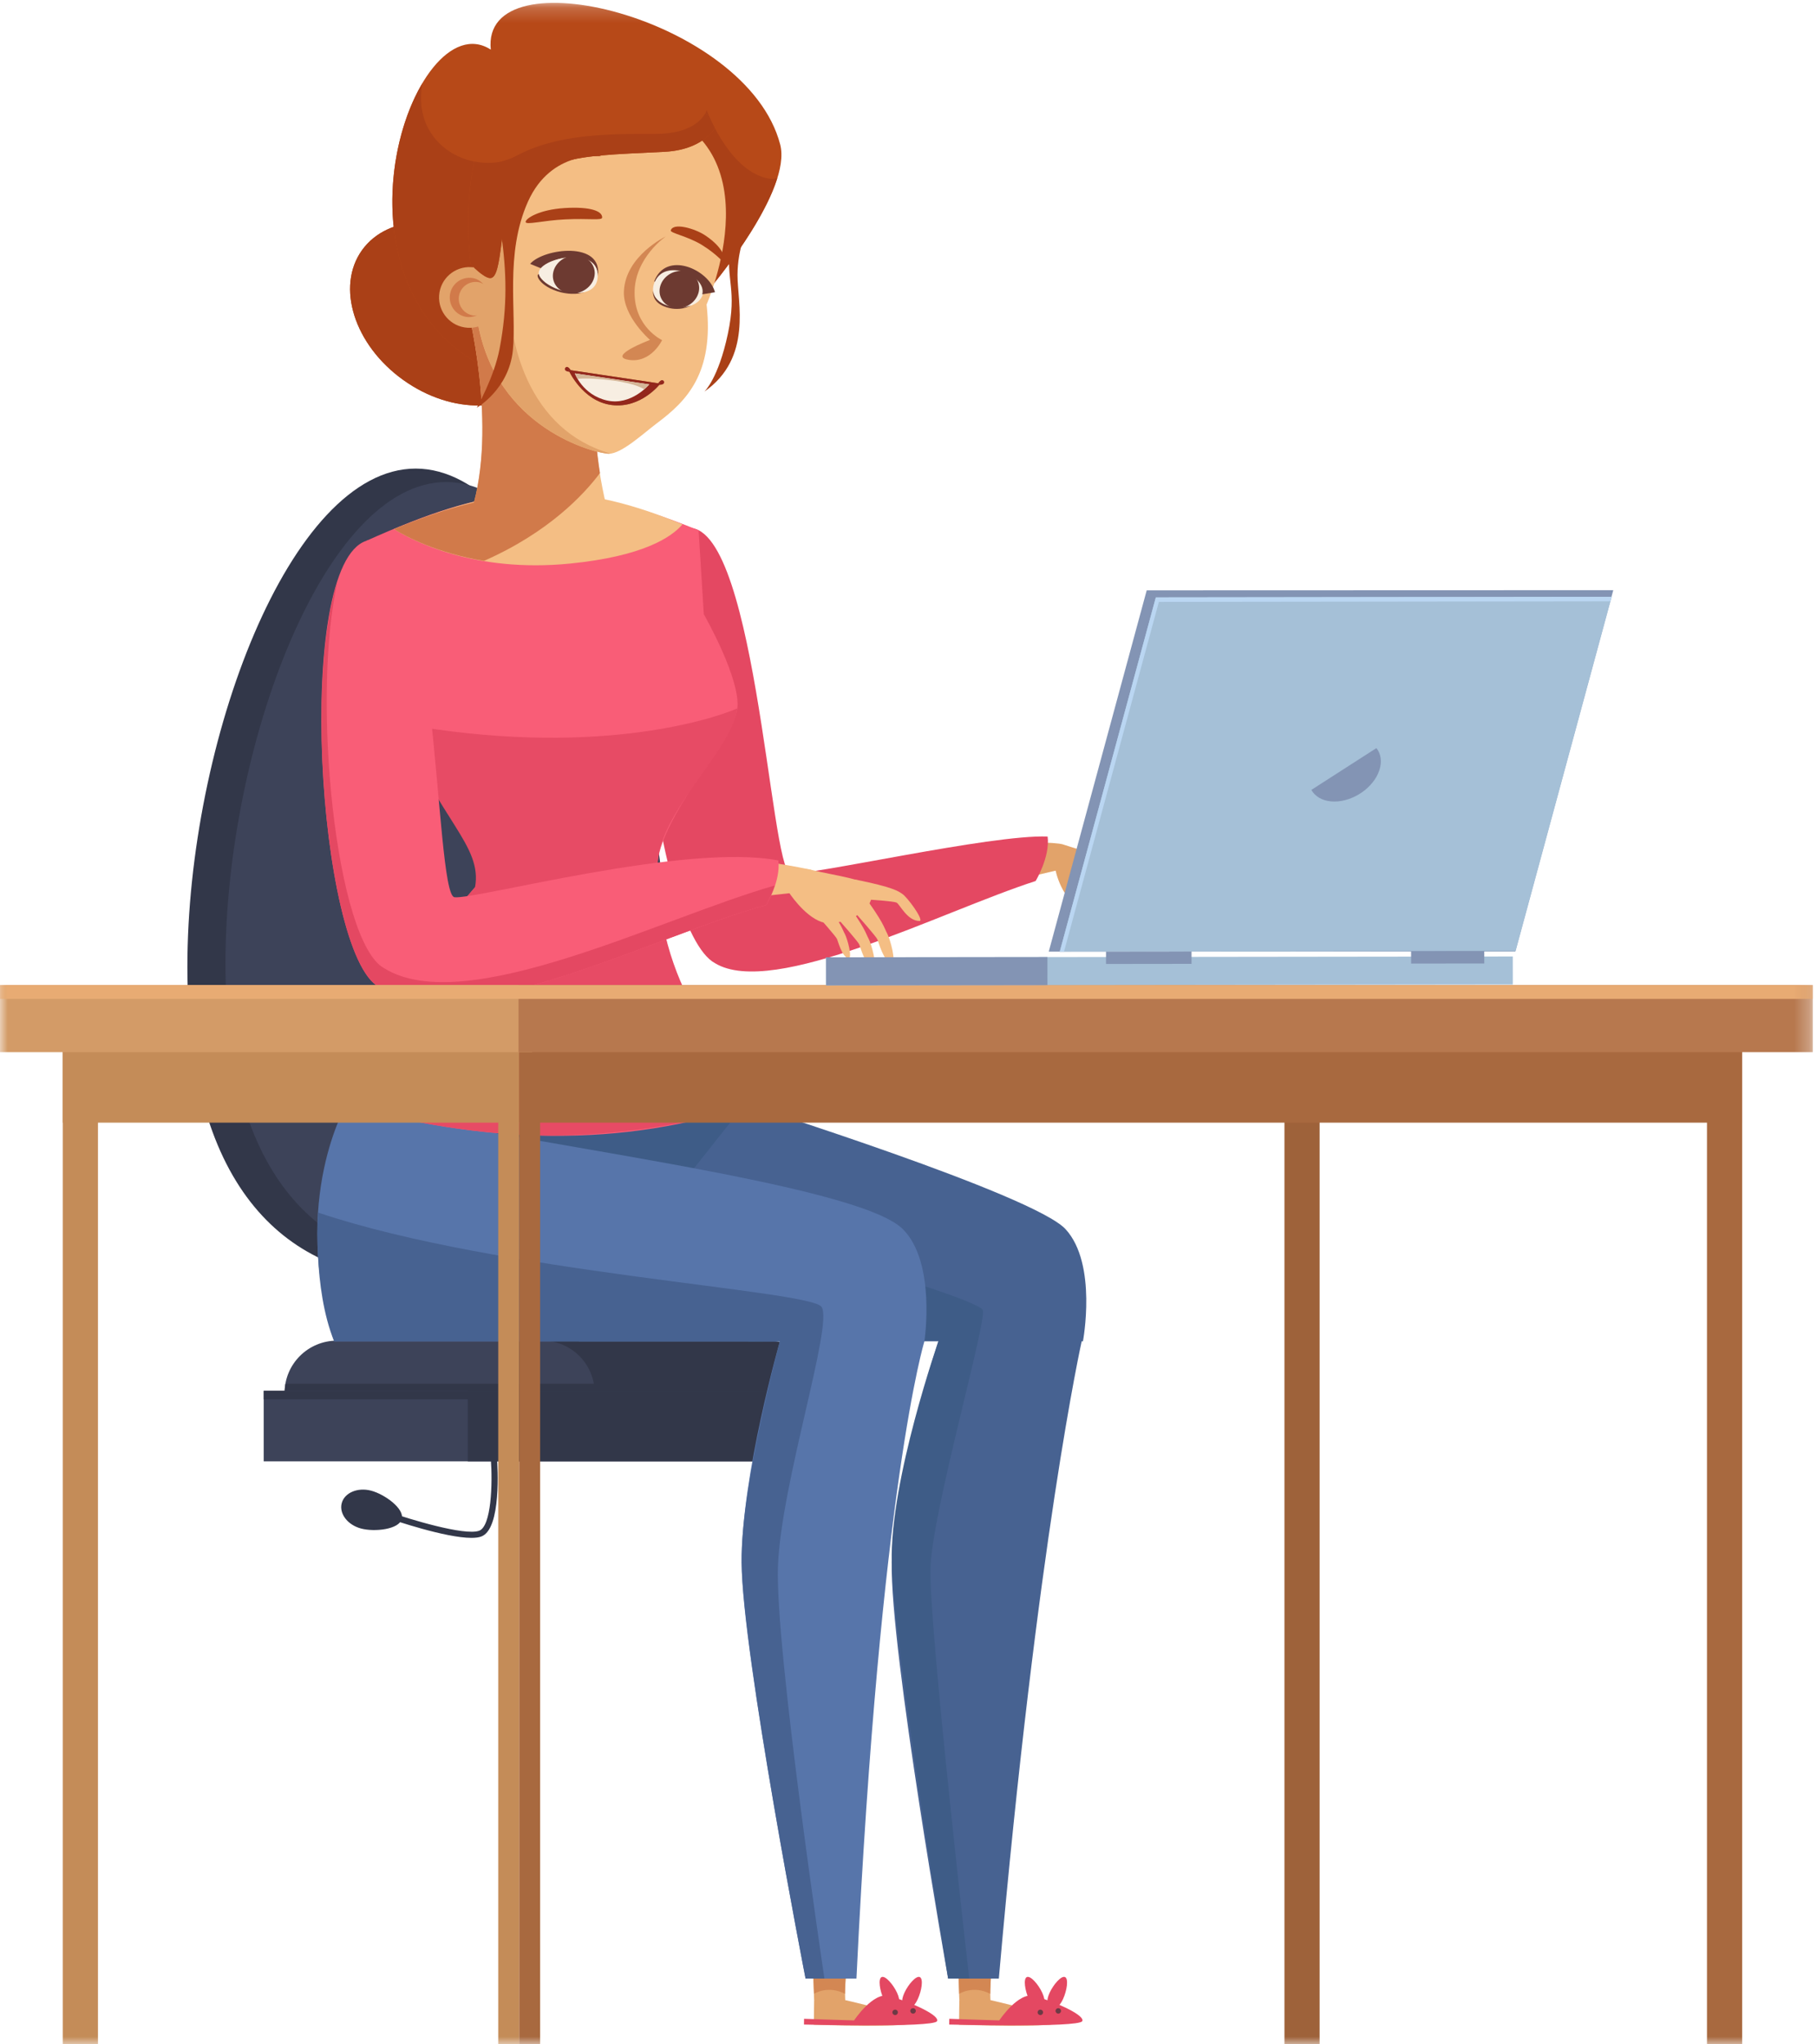 <?xml version="1.0" encoding="UTF-8"?>
<svg width="120px" height="135px" viewBox="0 0 120 135" version="1.1" xmlns="http://www.w3.org/2000/svg" xmlns:xlink="http://www.w3.org/1999/xlink">
    <title>Group 112</title>
    <defs>
        <polygon id="path-1" points="0 135 119.723 135 119.723 0.188 0 0.188"></polygon>
    </defs>
    <g id="Page-1" stroke="none" stroke-width="1" fill="none" fill-rule="evenodd">
        <g id="hiring" transform="translate(-274, -1108)">
            <g id="t1" transform="translate(274, 1108)">
                <g id="Group-112">
                    <path d="M54.132,91.981 L18.796,91.981 C18.796,90.075 20.343,88.53 22.252,88.53 L50.676,88.53 C52.584,88.53 54.132,90.075 54.132,91.981" id="Fill-8" fill="#3D4359"></path>
                    <path d="M50.676,88.531 L35.815,88.531 C37.724,88.531 39.271,90.075 39.271,91.981 L54.132,91.981 C54.132,90.075 52.585,88.531 50.676,88.531" id="Fill-10" fill="#323749"></path>
                    <path d="M18.852,91.377 C18.818,91.574 18.796,91.775 18.796,91.981 L54.131,91.981 C54.131,91.775 54.11,91.574 54.076,91.377 L18.852,91.377 Z" id="Fill-12" fill="#323749"></path>
                    <mask id="mask-2" fill="white">
                        <use xlink:href="#path-1"></use>
                    </mask>
                    <g id="Clip-15"></g>
                    <polygon id="Fill-14" fill="#3D4359" mask="url(#mask-2)" points="17.415 96.501 55.515 96.501 55.515 91.843 17.415 91.843"></polygon>
                    <polygon id="Fill-16" fill="#323749" mask="url(#mask-2)" points="30.892 96.501 55.515 96.501 55.515 91.843 30.892 91.843"></polygon>
                    <polygon id="Fill-17" fill="#323749" mask="url(#mask-2)" points="17.415 92.403 55.515 92.403 55.515 91.843 17.415 91.843"></polygon>
                    <path d="M42.524,63.837 C42.524,78.611 35.775,84.438 27.45,84.438 C19.124,84.438 12.375,78.611 12.375,63.837 C12.375,49.065 19.124,30.943 27.45,30.943 C35.775,30.943 42.524,49.065 42.524,63.837" id="Fill-18" fill="#323749" mask="url(#mask-2)"></path>
                    <path d="M44.035,63.633 C44.035,77.915 37.511,83.549 29.463,83.549 C21.414,83.549 14.89,77.915 14.89,63.633 C14.89,49.352 21.414,31.832 29.463,31.832 C37.511,31.832 44.035,49.352 44.035,63.633" id="Fill-19" fill="#3D4359" mask="url(#mask-2)"></path>
                    <path d="M31.134,101.553 C29.405,101.553 25.974,100.377 25.534,100.225 C25.427,100.188 25.372,100.071 25.409,99.966 C25.446,99.861 25.563,99.804 25.669,99.84 C27.003,100.304 30.676,101.433 31.643,101.083 C32.445,100.792 32.541,98.007 32.415,96.318 C32.406,96.207 32.489,96.11 32.603,96.1 C32.723,96.105 32.812,96.178 32.822,96.289 C32.856,96.767 33.135,100.975 31.782,101.465 C31.615,101.527 31.395,101.553 31.134,101.553" id="Fill-20" fill="#323749" mask="url(#mask-2)"></path>
                    <path d="M24.511,98.437 C25.401,98.672 26.718,99.619 26.535,100.309 C26.351,101 24.739,101.173 23.849,100.938 C22.959,100.704 22.385,99.954 22.568,99.263 C22.751,98.571 23.621,98.202 24.511,98.437" id="Fill-21" fill="#323749" mask="url(#mask-2)"></path>
                    <path d="M70.208,55.764 C70.208,55.764 74.974,57.268 75.612,57.506 C78.098,58.429 77.906,59.193 77.888,59.441 C77.888,59.441 78.756,60.696 78.612,60.898 C78.365,61.246 78.12,60.851 76.878,59.582 C76.602,59.3 75.827,58.625 75.688,58.724 C75.548,58.821 76.307,59.345 76.766,59.761 C77.154,60.113 78.017,62.004 77.613,62.124 C77.23,62.237 76.461,60.709 76.041,60.27 C75.728,59.944 74.812,59.334 74.635,59.449 C74.459,59.564 75.375,60.44 75.522,60.657 C75.668,60.874 76.408,62.009 76.113,62.232 C75.852,62.428 75.281,61.539 74.567,60.78 C74.035,60.215 72.235,59.238 71.997,59.23 C71.715,59.221 71.991,59.922 72.367,60.459 C72.741,60.997 72.999,61.847 72.591,61.934 C72.182,62.02 71.488,60.424 70.612,59.371 C69.735,58.317 69.613,56.93 69.613,56.93 C69.613,56.93 69.941,55.774 70.208,55.764" id="Fill-22" fill="#E2A36A" mask="url(#mask-2)"></path>
                    <path d="M70.208,55.764 C69.74,55.605 67.236,55.562 65.37,55.774 L65.496,58.486 L69.994,57.428 L70.208,55.764 Z" id="Fill-23" fill="#E2A36A" mask="url(#mask-2)"></path>
                    <path d="M45.081,34.928 C40.266,36.479 43.146,61.4 47.218,63.602 C51.065,65.946 62.184,60.182 68.395,58.178 C68.395,58.178 69.358,56.594 69.188,55.241 C65.41,55.098 53.554,57.836 52.198,57.668 C50.841,57.498 49.879,33.382 45.081,34.928" id="Fill-24" fill="#E44862" mask="url(#mask-2)"></path>
                    <path d="M55.984,129.503 C55.984,129.503 55.701,130.97 55.855,132.537 L53.767,132.084 L53.681,129.503 L55.984,129.503 Z" id="Fill-25" fill="#E2A36A" mask="url(#mask-2)"></path>
                    <path d="M60.366,133.527 C60.366,133.941 53.747,133.701 53.747,133.701 L53.768,132.084 L55.85,132.084 C55.85,132.084 60.366,133.112 60.366,133.527" id="Fill-26" fill="#E2A36A" mask="url(#mask-2)"></path>
                    <path d="M53.097,133.691 L53.102,133.311 C53.858,133.335 54.751,133.37 56.404,133.419 C56.404,133.419 57.669,131.515 58.702,131.805 C60.4,132.282 62.096,133.129 61.882,133.472 C61.608,133.911 53.097,133.691 53.097,133.691" id="Fill-27" fill="#E44862" mask="url(#mask-2)"></path>
                    <path d="M60.617,132.004 C60.364,132.558 60.076,132.673 59.829,132.559 C59.584,132.448 59.474,132.151 59.727,131.598 C59.98,131.045 60.502,130.445 60.747,130.557 C60.993,130.67 60.87,131.452 60.617,132.004" id="Fill-28" fill="#E44862" mask="url(#mask-2)"></path>
                    <path d="M58.356,132.004 C58.609,132.558 58.897,132.673 59.142,132.559 C59.389,132.448 59.499,132.151 59.246,131.598 C58.992,131.045 58.471,130.445 58.224,130.557 C57.98,130.67 58.103,131.452 58.356,132.004" id="Fill-29" fill="#E44862" mask="url(#mask-2)"></path>
                    <path d="M59.298,132.885 C59.298,132.986 59.217,133.065 59.118,133.065 C59.017,133.065 58.936,132.986 58.936,132.885 C58.936,132.785 59.017,132.706 59.118,132.706 C59.217,132.706 59.298,132.785 59.298,132.885" id="Fill-30" fill="#6D3A45" mask="url(#mask-2)"></path>
                    <path d="M60.482,132.79 C60.482,132.891 60.401,132.97 60.302,132.97 C60.201,132.97 60.12,132.891 60.12,132.79 C60.12,132.69 60.201,132.611 60.302,132.611 C60.401,132.611 60.482,132.69 60.482,132.79" id="Fill-31" fill="#6D3A45" mask="url(#mask-2)"></path>
                    <path d="M53.681,129.503 L53.759,131.663 C53.759,131.663 54.675,131.069 55.805,131.663 C55.805,131.663 55.843,130.065 55.984,129.503 L53.681,129.503 Z" id="Fill-32" fill="#D38753" mask="url(#mask-2)"></path>
                    <path d="M65.574,129.503 C65.574,129.503 65.292,130.97 65.446,132.537 L63.357,132.084 L63.271,129.503 L65.574,129.503 Z" id="Fill-33" fill="#E2A36A" mask="url(#mask-2)"></path>
                    <path d="M69.957,133.527 C69.957,133.941 63.337,133.701 63.337,133.701 L63.358,132.084 L65.44,132.084 C65.44,132.084 69.957,133.112 69.957,133.527" id="Fill-34" fill="#E2A36A" mask="url(#mask-2)"></path>
                    <path d="M62.688,133.691 L62.693,133.311 C63.448,133.335 64.342,133.37 65.994,133.419 C65.994,133.419 67.259,131.515 68.292,131.805 C69.99,132.282 71.686,133.129 71.472,133.472 C71.198,133.911 62.688,133.691 62.688,133.691" id="Fill-35" fill="#E44862" mask="url(#mask-2)"></path>
                    <path d="M70.208,132.004 C69.955,132.558 69.666,132.673 69.42,132.559 C69.175,132.448 69.064,132.151 69.317,131.598 C69.57,131.045 70.092,130.445 70.339,130.557 C70.584,130.67 70.461,131.452 70.208,132.004" id="Fill-36" fill="#E44862" mask="url(#mask-2)"></path>
                    <path d="M67.946,132.004 C68.199,132.558 68.488,132.673 68.733,132.559 C68.979,132.448 69.089,132.151 68.835,131.598 C68.583,131.045 68.061,130.445 67.815,130.557 C67.57,130.67 67.693,131.452 67.946,132.004" id="Fill-37" fill="#E44862" mask="url(#mask-2)"></path>
                    <path d="M68.888,132.885 C68.888,132.986 68.807,133.065 68.708,133.065 C68.608,133.065 68.527,132.986 68.527,132.885 C68.527,132.785 68.608,132.706 68.708,132.706 C68.807,132.706 68.888,132.785 68.888,132.885" id="Fill-38" fill="#6D3A45" mask="url(#mask-2)"></path>
                    <path d="M70.072,132.79 C70.072,132.891 69.991,132.97 69.892,132.97 C69.792,132.97 69.711,132.891 69.711,132.79 C69.711,132.69 69.792,132.611 69.892,132.611 C69.991,132.611 70.072,132.69 70.072,132.79" id="Fill-39" fill="#6D3A45" mask="url(#mask-2)"></path>
                    <path d="M63.271,129.503 L63.349,131.663 C63.349,131.663 64.265,131.069 65.396,131.663 C65.396,131.663 65.433,130.065 65.574,129.503 L63.271,129.503 Z" id="Fill-40" fill="#D38753" mask="url(#mask-2)"></path>
                    <path d="M49.206,72.891 C49.206,72.891 36.328,76.733 38.225,88.577 L71.52,88.577 C71.52,88.577 72.49,83.468 70.372,81.168 C68.274,78.887 49.206,72.891 49.206,72.891" id="Fill-41" fill="#476291" mask="url(#mask-2)"></path>
                    <path d="M71.437,88.577 C71.437,88.577 68.509,101.661 65.966,130.655 L62.617,130.655 C62.617,130.655 58.779,109.018 58.892,103.18 C59.006,97.34 62.124,88.119 62.124,88.119 C62.124,88.119 68.471,86.675 71.437,88.577" id="Fill-42" fill="#476291" mask="url(#mask-2)"></path>
                    <path d="M49.427,88.577 L61.998,88.503 C61.998,88.503 58.763,97.74 58.893,103.18 C59.022,108.62 62.618,130.655 62.618,130.655 L64.012,130.655 C64.012,130.655 61.325,107.277 61.453,103.51 C61.581,99.742 65.164,87.353 64.907,86.521 C64.651,85.692 48.915,81.285 48.915,81.285 L49.427,88.577 Z" id="Fill-43" fill="#3E5C87" mask="url(#mask-2)"></path>
                    <polygon id="Fill-44" fill="#3E5C87" mask="url(#mask-2)" points="49.206 72.891 22.904 72.891 41.702 82.361"></polygon>
                    <path d="M22.904,72.891 C22.904,72.891 19.147,79.165 22.069,88.577 L61.05,88.577 C61.05,88.577 61.841,83.376 59.628,81.168 C56.545,78.088 33.92,75.496 22.904,72.891" id="Fill-45" fill="#5775AA" mask="url(#mask-2)"></path>
                    <path d="M61.05,88.577 C61.05,88.577 58.144,97.986 56.562,130.655 L53.202,130.655 C53.202,130.655 48.979,109.018 48.979,103.18 C48.979,97.34 51.505,88.577 51.505,88.577 C51.505,88.577 58.047,86.675 61.05,88.577" id="Fill-46" fill="#5775AA" mask="url(#mask-2)"></path>
                    <path d="M22.069,88.577 L51.506,88.577 C51.506,88.577 48.903,98.199 48.98,103.18 C49.075,109.483 53.201,130.655 53.201,130.655 L54.448,130.655 C54.448,130.655 51.187,108.906 51.378,103.447 C51.569,97.986 55.056,87.417 54.256,86.298 C53.457,85.181 32.883,84.067 21.018,80.076 C21.018,80.076 20.634,85.032 22.069,88.577" id="Fill-47" fill="#476291" mask="url(#mask-2)"></path>
                    <path d="M49.347,15.142 C49.347,15.142 48.715,16.369 48.707,18.159 C48.699,19.952 49.717,23.63 46.518,25.861 C46.518,25.861 47.444,25.005 48.07,22.045 C48.697,19.086 47.928,18.614 48.207,16.137 C48.433,14.13 49.347,15.142 49.347,15.142" id="Fill-48" fill="#AA4017" mask="url(#mask-2)"></path>
                    <path d="M23.911,16.517 C22.176,18.933 23.391,22.772 26.628,25.088 C29.863,27.408 33.894,27.328 35.631,24.912 C37.366,22.496 36.151,18.658 32.915,16.341 C29.68,14.022 25.648,14.102 23.911,16.517" id="Fill-49" fill="#B74918" mask="url(#mask-2)"></path>
                    <path d="M23.911,16.517 C25.648,14.102 29.68,14.022 32.915,16.341 C36.151,18.658 37.366,22.496 35.631,24.912 C33.894,27.328 29.863,27.408 26.628,25.088 C23.391,22.772 22.176,18.933 23.911,16.517" id="Fill-50" fill="#AA4017" mask="url(#mask-2)"></path>
                    <path d="M47.063,18.818 C47.063,18.818 52.319,12.579 51.526,9.541 C49.333,1.155 31.745,-3.133 32.413,3.277 C27.292,-0.031 20.585,19.332 32.84,24.642 C44.382,29.8 47.063,18.818 47.063,18.818" id="Fill-51" fill="#B74918" mask="url(#mask-2)"></path>
                    <path d="M27.887,5.513 C27.135,9.835 31.575,11.697 34.082,10.308 C36.748,8.83 40.278,8.835 43.249,8.845 C46.219,8.854 46.678,7.281 46.678,7.281 C46.678,7.281 47.888,10.629 50.1,11.591 C50.659,11.835 51.057,11.851 51.337,11.743 C50.371,14.885 47.064,18.818 47.064,18.818 C47.064,18.818 43.571,28.95 32.839,24.642 C24.306,20.944 24.97,10.438 27.887,5.513" id="Fill-52" fill="#AA4017" mask="url(#mask-2)"></path>
                    <path d="M43.424,57.215 C43.424,62.933 45.292,66.472 49.656,72.91 C41.089,75.83 32.048,75.57 22.649,72.91 C24.655,67.364 27.71,62.829 31.126,58.876 C31.148,58.848 31.179,58.811 31.199,58.79 C31.241,58.741 31.275,58.703 31.301,58.672 C31.33,58.639 31.372,58.591 31.372,58.591 C33.156,55.367 27.628,51.676 25.448,45.417 C23.225,39.039 24.198,35.71 24.198,35.71 C32.251,32.106 36.972,31.276 46.137,35.019 L46.482,40.563 C46.482,40.563 48.967,44.892 48.688,46.833 C48.41,48.776 43.424,54.166 43.424,57.215" id="Fill-53" fill="#F95D77" mask="url(#mask-2)"></path>
                    <path d="M49.655,72.909 C48.845,70.197 43.423,66.048 43.423,57.214 C43.423,53.675 48.413,49.496 48.687,46.784 C46.795,47.594 38.969,50.034 26.513,47.796 C28.912,54.098 31.882,55.793 31.373,58.591 C31.373,58.591 31.329,58.639 31.3,58.673 C31.274,58.702 31.24,58.743 31.2,58.788 C31.179,58.811 31.148,58.848 31.125,58.875 C27.71,62.829 24.655,67.364 22.649,72.909 C27.251,74.213 31.766,74.93 36.181,74.99 C40.548,74.98 45.499,74.326 49.655,72.909" id="Fill-54" fill="#E74B65" mask="url(#mask-2)"></path>
                    <path d="M45.073,34.628 C37.484,31.453 32.684,32.165 26.018,34.94 C27.227,35.693 31.301,37.846 37.653,37.215 C42.45,36.736 44.334,35.489 45.073,34.628" id="Fill-55" fill="#F4BE84" mask="url(#mask-2)"></path>
                    <path d="M30.793,19.975 C30.793,19.975 32.979,28.175 31.104,33.858 L36.885,34.852 L40.461,34.881 C40.461,34.881 39.042,30.782 39.334,26.014 C39.546,22.518 30.793,19.975 30.793,19.975" id="Fill-56" fill="#F4BE84" mask="url(#mask-2)"></path>
                    <path d="M26.017,34.941 C26.811,35.436 28.864,36.521 31.963,37.038 C36.212,35.166 38.554,32.671 39.624,31.237 C39.387,29.753 39.215,27.958 39.334,26.015 C39.36,25.601 39.251,25.202 39.055,24.819 L35.469,21.856 C33.207,20.682 30.792,19.974 30.792,19.974 C30.792,19.974 32.803,27.55 31.294,33.183 C29.618,33.578 27.901,34.157 26.017,34.941" id="Fill-57" fill="#D17A4A" mask="url(#mask-2)"></path>
                    <path d="M40.203,29.963 C41.046,29.973 42.488,28.622 43.397,27.939 C45.327,26.492 47.174,24.667 46.665,20.109 C46.665,20.109 51.528,9.158 42.287,6.989 C33.043,4.819 30.348,13.903 31.525,21.134 C32.704,28.368 39.403,29.953 40.203,29.963" id="Fill-58" fill="#F4BE84" mask="url(#mask-2)"></path>
                    <path d="M39.916,6.695 C33.191,7.028 29.702,26.897 40.307,29.946 C40.273,29.949 40.234,29.963 40.203,29.963 C39.404,29.954 32.705,28.367 31.526,21.135 C30.457,14.568 32.598,6.505 39.916,6.695" id="Fill-59" fill="#E2A36A" mask="url(#mask-2)"></path>
                    <path d="M29.024,19.312 C28.841,20.404 29.579,21.437 30.673,21.62 C31.766,21.803 32.802,21.066 32.984,19.973 C33.167,18.882 32.43,17.849 31.335,17.666 C30.242,17.483 29.206,18.22 29.024,19.312" id="Fill-60" fill="#E2A36A" mask="url(#mask-2)"></path>
                    <path d="M31.219,18.361 C31.506,18.409 31.738,18.563 31.924,18.756 C31.822,18.702 31.718,18.651 31.597,18.631 C30.989,18.529 30.415,18.939 30.312,19.546 C30.212,20.151 30.622,20.726 31.229,20.828 C31.323,20.843 31.412,20.827 31.503,20.818 C31.282,20.912 31.044,20.967 30.789,20.925 C30.081,20.807 29.601,20.137 29.721,19.429 C29.839,18.72 30.51,18.243 31.219,18.361" id="Fill-61" fill="#D17A4A" mask="url(#mask-2)"></path>
                    <path d="M39.474,18.248 C39.868,15.893 35.892,16.389 35.012,17.425 L35.735,17.721 C36.416,16.904 39.521,16.386 39.474,18.248" id="Fill-62" fill="#6D3A31" mask="url(#mask-2)"></path>
                    <path d="M39.474,18.251 L39.474,18.251 L39.474,18.251 Z" id="Fill-63" fill="#6D3A31" mask="url(#mask-2)"></path>
                    <path d="M35.611,18.172 C35.603,18.15 35.624,18.13 35.618,18.108 C35.319,18.059 35.566,18.911 37.035,19.303 C38.076,19.544 38.585,19.285 38.585,19.285 C37.547,19.526 35.927,18.895 35.611,18.172" id="Fill-64" fill="#6D3A31" mask="url(#mask-2)"></path>
                    <path d="M39.475,18.249 C39.534,16.052 35.17,17.161 35.611,18.173 C36.079,19.243 39.425,20.126 39.475,18.249" id="Fill-65" fill="#F7EEE2" mask="url(#mask-2)"></path>
                    <path d="M36.553,17.914 C36.369,18.597 36.823,19.247 37.565,19.365 C38.306,19.481 39.053,19.021 39.238,18.338 C39.421,17.653 38.967,17.004 38.226,16.888 C37.485,16.771 36.736,17.231 36.553,17.914" id="Fill-66" fill="#6D3A31" mask="url(#mask-2)"></path>
                    <path d="M43.224,18.641 C43.945,16.799 47.349,18.513 46.207,19.814 C45.367,20.772 42.575,20.298 43.224,18.641" id="Fill-67" fill="#F7EEE2" mask="url(#mask-2)"></path>
                    <path d="M46.128,19.345 C45.937,20.012 45.217,20.452 44.519,20.326 C43.824,20.201 43.413,19.56 43.605,18.893 C43.798,18.226 44.516,17.786 45.213,17.91 C45.911,18.035 46.319,18.678 46.128,19.345" id="Fill-68" fill="#6D3A31" mask="url(#mask-2)"></path>
                    <path d="M46.38,19.437 L47.219,19.298 C46.825,17.794 43.979,16.52 43.204,18.586 L43.252,18.6 C43.945,17.009 46.695,18.233 46.38,19.437" id="Fill-69" fill="#6D3A31" mask="url(#mask-2)"></path>
                    <path d="M43.134,19.214 C43.116,19.349 43.103,19.925 43.851,20.23 C44.866,20.644 45.633,20.171 45.633,20.171 C44.688,20.511 43.233,20.166 43.134,19.214" id="Fill-70" fill="#6D3A31" mask="url(#mask-2)"></path>
                    <path d="M43.977,15.609 C43.977,15.609 41.916,17.015 41.909,19.315 C41.901,21.616 43.727,22.461 43.727,22.461 C43.727,22.461 43,23.996 41.528,23.763 C40.054,23.528 42.929,22.447 42.929,22.447 C42.929,22.447 41.134,20.902 41.204,19.244 C41.301,16.887 43.977,15.609 43.977,15.609" id="Fill-71" fill="#D38753" mask="url(#mask-2)"></path>
                    <path d="M37.957,7.36 C37.957,7.36 35.233,7.841 34.088,11.226 C32.943,14.613 33.221,18.332 32.385,18.363 C31.954,18.379 31.083,17.447 31.083,17.447 C31.083,17.447 29.491,5.801 36.341,5.754 L37.957,7.36 Z" id="Fill-72" fill="#B74918" mask="url(#mask-2)"></path>
                    <path d="M39.769,14.361 C39.766,14.581 38.937,14.409 37.327,14.487 C35.854,14.558 34.726,14.877 34.714,14.657 C34.703,14.437 35.585,13.841 37.309,13.737 C38.976,13.637 39.775,13.933 39.769,14.361" id="Fill-73" fill="#AA4017" mask="url(#mask-2)"></path>
                    <path d="M47.838,17.275 C47.786,17.419 47.457,16.852 46.354,16.174 C45.417,15.597 44.251,15.392 44.301,15.215 C44.454,14.678 45.879,15.082 46.567,15.539 C47.838,16.386 47.9,17.106 47.838,17.275" id="Fill-74" fill="#AA4017" mask="url(#mask-2)"></path>
                    <path d="M37.7,24.524 C37.659,24.59 37.439,24.529 37.372,24.488 C37.306,24.448 37.286,24.362 37.327,24.296 C37.366,24.229 37.452,24.21 37.518,24.25 C37.585,24.289 37.739,24.457 37.7,24.524" id="Fill-75" fill="#93271C" mask="url(#mask-2)"></path>
                    <path d="M43.46,25.379 C43.496,25.447 43.72,25.402 43.788,25.366 C43.856,25.331 43.884,25.246 43.848,25.178 C43.812,25.11 43.728,25.083 43.66,25.118 C43.592,25.154 43.425,25.311 43.46,25.379" id="Fill-76" fill="#93271C" mask="url(#mask-2)"></path>
                    <path d="M37.542,24.425 L43.611,25.332 C43.611,25.332 42.34,26.996 40.394,26.745 C38.448,26.494 37.542,24.425 37.542,24.425" id="Fill-77" fill="#9A6335" mask="url(#mask-2)"></path>
                    <path d="M37.542,24.425 L43.611,25.332 C43.611,25.332 42.34,26.996 40.394,26.745 C38.448,26.494 37.542,24.425 37.542,24.425" id="Fill-78" fill="#93271C" mask="url(#mask-2)"></path>
                    <path d="M37.963,24.657 L42.88,25.384 C42.88,25.384 41.688,26.814 40.081,26.445 C38.475,26.074 37.963,24.657 37.963,24.657" id="Fill-79" fill="#F7EEE2" mask="url(#mask-2)"></path>
                    <path d="M37.963,24.657 L42.88,25.384 L42.546,25.711 C42.546,25.711 42.062,25.333 40.444,25.125 C38.824,24.916 38.146,25.022 38.146,25.022 C38.146,25.022 38.013,24.764 37.963,24.657" id="Fill-80" fill="#D5B698" mask="url(#mask-2)"></path>
                    <path d="M47.441,8.11 C47.441,8.11 46.739,9.884 43.867,10.027 C37.231,10.355 35.223,10.179 32.494,15.167 C32.494,15.167 32.382,9.01 36.422,6.617 C38.812,5.2 42.874,4.459 47.441,8.11" id="Fill-81" fill="#B74918" mask="url(#mask-2)"></path>
                    <path d="M43.248,8.845 C45.587,8.853 46.36,7.888 46.587,7.473 C46.668,7.53 46.751,7.596 46.832,7.656 C46.923,7.867 47.048,8.137 47.223,8.472 C46.85,8.999 45.917,9.925 43.866,10.027 C37.23,10.355 35.223,10.179 32.494,15.167 C32.494,15.167 32.46,12.915 33.321,10.605 C33.587,10.532 33.844,10.44 34.081,10.308 C36.749,8.83 40.277,8.835 43.248,8.845" id="Fill-82" fill="#AA4017" mask="url(#mask-2)"></path>
                    <path d="M34.081,10.309 C34.248,10.217 34.427,10.145 34.599,10.066 C34.409,10.409 34.235,10.793 34.088,11.227 C32.943,14.614 33.22,18.333 32.387,18.364 C31.954,18.378 31.083,17.447 31.083,17.447 C31.083,17.447 30.598,13.866 31.331,10.665 C32.291,10.856 33.283,10.749 34.081,10.309" id="Fill-83" fill="#AA4017" mask="url(#mask-2)"></path>
                    <path d="M39.715,10.325 C39.715,10.325 36.409,9.873 34.866,13.32 C33.324,16.767 34.134,20.59 33.869,23.151 C33.603,25.712 31.489,26.923 31.489,26.923 C31.489,26.923 32.637,24.916 32.995,23.026 C33.532,20.211 33.449,17.968 33.109,15.483 C32.061,11.657 34.983,8.103 39.715,10.325" id="Fill-84" fill="#AA4017" mask="url(#mask-2)"></path>
                    <path d="M53.582,57.441 C55.268,57.861 57.402,58.063 57.555,58.756 C57.884,60.265 55.482,61.22 54.265,60.884 C53.079,60.477 52.058,58.869 52.058,58.869 C52.058,58.869 51.912,57.027 53.582,57.441" id="Fill-85" fill="#F4BE84" mask="url(#mask-2)"></path>
                    <path d="M60.759,60.816 C60.97,60.674 59.921,59.243 59.586,59.026 C59.319,58.849 59.042,58.598 56.454,58.075 L57.366,59.401 C57.366,59.401 58.977,59.508 59.199,59.597 C59.421,59.685 59.914,60.846 60.759,60.816" id="Fill-86" fill="#F4BE84" mask="url(#mask-2)"></path>
                    <path d="M58.872,63.637 C59.237,63.595 58.783,61.997 58.595,61.649 C58.356,61.209 58.42,61.001 56.863,58.871 L56.611,60.425 C56.611,60.425 57.836,61.811 57.94,62.023 C58.043,62.235 58.311,63.397 58.872,63.637" id="Fill-87" fill="#F4BE84" mask="url(#mask-2)"></path>
                    <path d="M57.635,63.903 C57.984,63.862 57.549,62.329 57.368,61.996 C57.139,61.573 57.201,61.374 55.707,59.327 L55.465,60.818 C55.465,60.818 56.641,62.149 56.74,62.353 C56.839,62.557 57.097,63.673 57.635,63.903" id="Fill-88" fill="#F4BE84" mask="url(#mask-2)"></path>
                    <path d="M56.028,63.305 C56.325,63.271 55.956,61.973 55.802,61.689 C55.608,61.333 55.66,61.163 54.396,59.432 L54.192,60.695 C54.192,60.695 55.186,61.82 55.271,61.994 C55.355,62.167 55.572,63.111 56.028,63.305" id="Fill-89" fill="#F4BE84" mask="url(#mask-2)"></path>
                    <path d="M52.309,58.966 L49.708,59.248 L49.649,56.821 C49.649,56.821 51.235,56.935 53.582,57.441 L52.309,58.966 Z" id="Fill-90" fill="#F4BE84" mask="url(#mask-2)"></path>
                    <path d="M24.197,35.711 C19.383,37.262 20.962,62.981 25.036,65.182 C30.458,68.542 43.117,61.829 50.612,59.759 C50.612,59.759 51.573,58.175 51.405,56.822 C45.293,55.637 31.371,59.419 30.014,59.249 C28.657,59.08 28.996,34.165 24.197,35.711" id="Fill-91" fill="#F95D77" mask="url(#mask-2)"></path>
                    <path d="M25.376,63.94 C22.178,62.211 20.534,46.033 22.297,38.388 C20.004,45.34 21.653,63.354 25.036,65.183 C30.458,68.543 43.117,61.829 50.612,59.758 C50.612,59.758 50.928,59.196 51.168,58.474 C43.637,60.616 30.745,67.265 25.376,63.94" id="Fill-92" fill="#E44862" mask="url(#mask-2)"></path>
                    <polygon id="Fill-93" fill="#C48C58" mask="url(#mask-2)" points="4.146 135 6.47 135 6.47 67.181 4.146 67.181"></polygon>
                    <polygon id="Fill-94" fill="#A8693F" mask="url(#mask-2)" points="112.734 135 115.057 135 115.057 67.181 112.734 67.181"></polygon>
                    <polygon id="Fill-95" fill="#C48C58" mask="url(#mask-2)" points="32.906 135 34.289 135 34.289 67.181 32.906 67.181"></polygon>
                    <polygon id="Fill-96" fill="#A8693F" mask="url(#mask-2)" points="34.289 135 35.672 135 35.672 67.181 34.289 67.181"></polygon>
                    <polygon id="Fill-97" fill="#C48C58" mask="url(#mask-2)" points="4.146 74.135 34.289 74.135 34.289 67.377 4.146 67.377"></polygon>
                    <polygon id="Fill-98" fill="#9E623A" mask="url(#mask-2)" points="84.829 135 87.152 135 87.152 67.181 84.829 67.181"></polygon>
                    <polygon id="Fill-99" fill="#A8693F" mask="url(#mask-2)" points="34.289 74.135 115.057 74.135 115.057 67.377 34.289 67.377"></polygon>
                    <polygon id="Fill-100" fill="#D39B67" mask="url(#mask-2)" points="0 69.48 35.152 69.48 35.152 65.049 0 65.049"></polygon>
                    <polygon id="Fill-101" fill="#B7784E" mask="url(#mask-2)" points="34.247 69.48 119.723 69.48 119.723 65.049 34.247 65.049"></polygon>
                    <polygon id="Fill-102" fill="#E8AB73" mask="url(#mask-2)" points="0 65.964 119.723 65.964 119.723 65.049 0 65.049"></polygon>
                    <polygon id="Fill-103" fill="#8394B4" mask="url(#mask-2)" points="100.074 62.832 69.262 62.842 75.732 38.982 106.546 38.972"></polygon>
                    <polygon id="Fill-104" fill="#A5C0D7" mask="url(#mask-2)" points="99.911 65.013 54.557 65.068 54.556 63.217 99.909 63.162"></polygon>
                    <polygon id="Fill-105" fill="#A5C0D7" mask="url(#mask-2)" points="100.096 62.802 69.992 62.841 76.336 39.449 106.44 39.412"></polygon>
                    <path d="M91.095,50.866 C90.717,52.006 89.389,52.928 88.129,52.93 C86.869,52.932 86.155,52.01 86.533,50.872 C86.911,49.734 88.239,48.81 89.499,48.808 C90.759,48.806 91.472,49.728 91.095,50.866" id="Fill-106" fill="#8394B4" mask="url(#mask-2)"></path>
                    <polygon id="Fill-107" fill="#A5C0D7" mask="url(#mask-2)" points="69.992 62.841 76.336 39.449 106.44 39.412"></polygon>
                    <polygon id="Fill-108" fill="#8394B4" mask="url(#mask-2)" points="69.176 65.051 54.557 65.068 54.555 63.217 69.174 63.201"></polygon>
                    <polygon id="Fill-109" fill="#8394B4" mask="url(#mask-2)" points="78.693 63.648 73.045 63.655 73.045 62.842 78.693 62.835"></polygon>
                    <polygon id="Fill-110" fill="#8394B4" mask="url(#mask-2)" points="98.026 63.624 93.194 63.63 93.192 62.816 98.026 62.811"></polygon>
                    <polygon id="Fill-111" fill="#BAD6F2" mask="url(#mask-2)" points="76.535 39.746 106.36 39.709 106.439 39.411 76.335 39.449 69.992 62.841 70.271 62.84"></polygon>
                </g>
            </g>
        </g>
    </g>
</svg>